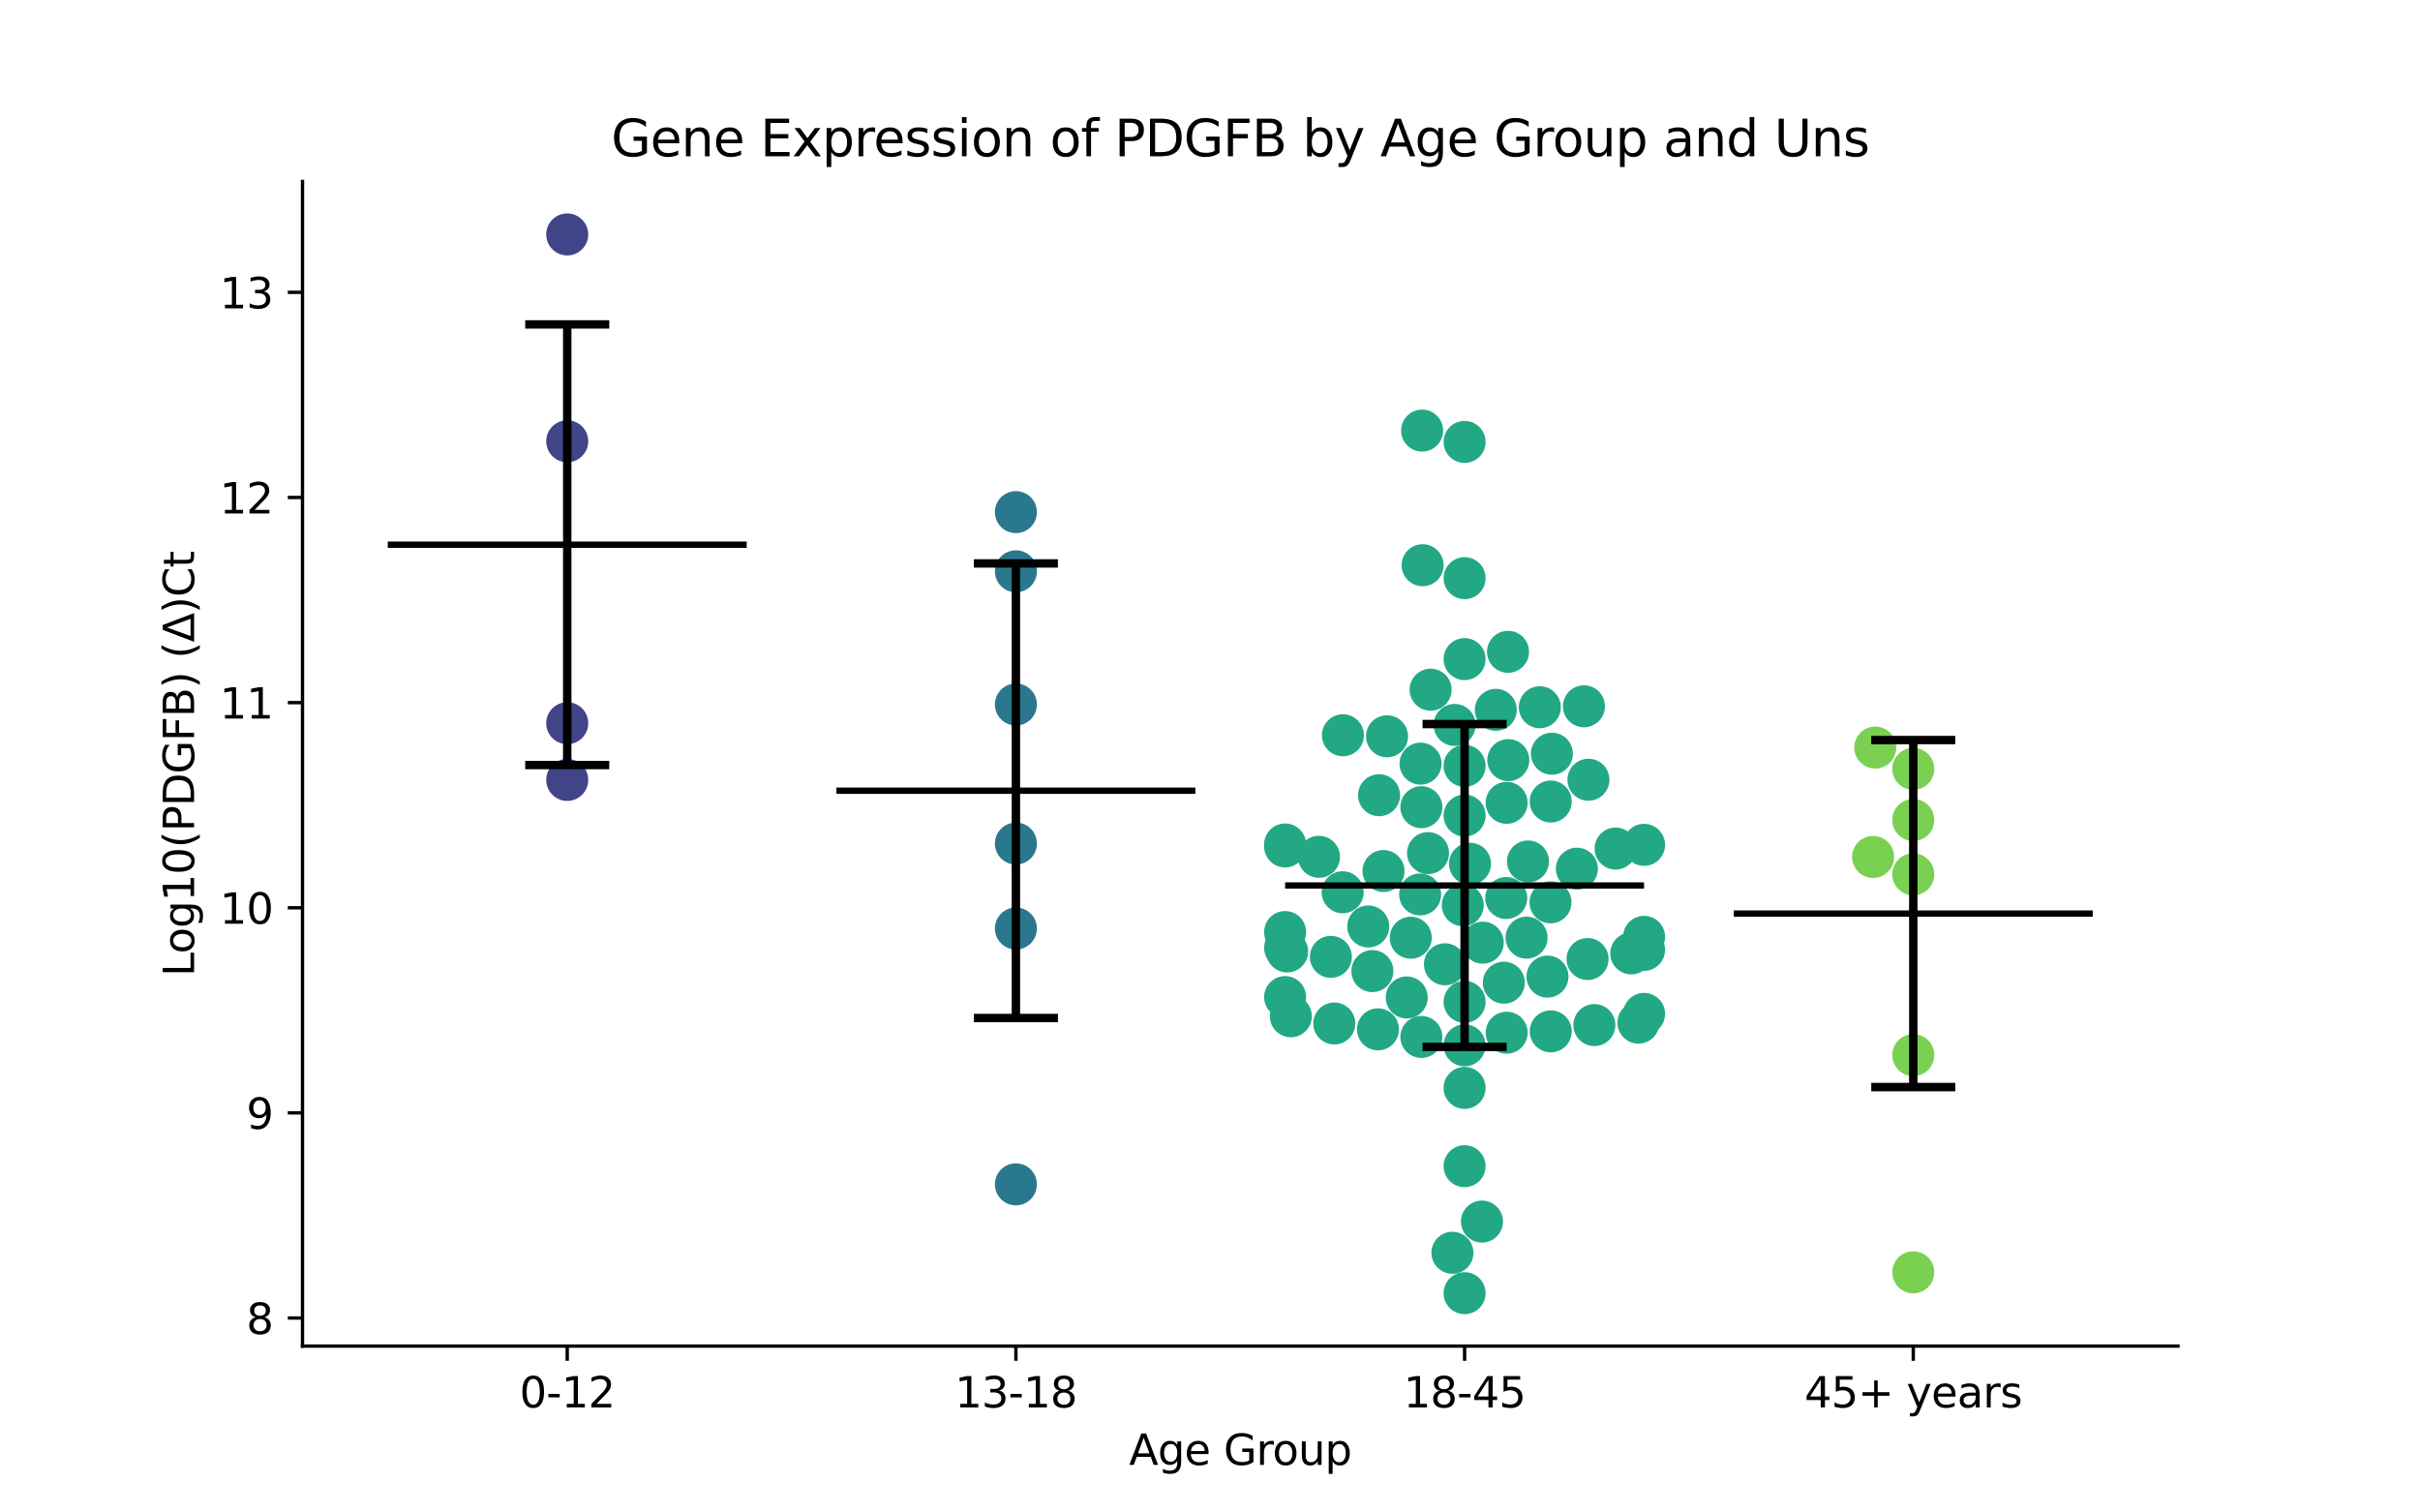 <?xml version="1.0" encoding="utf-8" standalone="no"?>
<!DOCTYPE svg PUBLIC "-//W3C//DTD SVG 1.1//EN"
  "http://www.w3.org/Graphics/SVG/1.1/DTD/svg11.dtd">
<svg xmlns:xlink="http://www.w3.org/1999/xlink" width="576pt" height="360pt" viewBox="0 0 576 360" xmlns="http://www.w3.org/2000/svg" version="1.1">
 <defs>
  <style type="text/css">*{stroke-linejoin: round; stroke-linecap: butt}</style>
 </defs>
 <g id="figure_1">
  <g id="patch_1">
   <path d="M 0 360 
L 576 360 
L 576 0 
L 0 0 
z
" style="fill: #ffffff"/>
  </g>
  <g id="axes_1">
   <g id="patch_2">
    <path d="M 72 320.4 
L 518.4 320.4 
L 518.4 43.2 
L 72 43.2 
z
" style="fill: #ffffff"/>
   </g>
   <g id="PathCollection_1">
    <defs>
     <path id="C0_0_3aa62f688a" d="M 0 5 
C 1.326 5 2.598 4.473 3.536 3.536 
C 4.473 2.598 5 1.326 5 -0 
C 5 -1.326 4.473 -2.598 3.536 -3.536 
C 2.598 -4.473 1.326 -5 0 -5 
C -1.326 -5 -2.598 -4.473 -3.536 -3.536 
C -4.473 -2.598 -5 -1.326 -5 0 
C -5 1.326 -4.473 2.598 -3.536 3.536 
C -2.598 4.473 -1.326 5 0 5 
z
"/>
    </defs>
    <g clip-path="url(#p19804b2703)">
     <use xlink:href="#C0_0_3aa62f688a" x="135.009" y="172.137" style="fill: #414487"/>
    </g>
    <g clip-path="url(#p19804b2703)">
     <use xlink:href="#C0_0_3aa62f688a" x="135.009" y="55.8" style="fill: #414487"/>
    </g>
    <g clip-path="url(#p19804b2703)">
     <use xlink:href="#C0_0_3aa62f688a" x="135.009" y="105.029" style="fill: #414487"/>
    </g>
    <g clip-path="url(#p19804b2703)">
     <use xlink:href="#C0_0_3aa62f688a" x="135.009" y="185.635" style="fill: #414487"/>
    </g>
   </g>
   <g id="PathCollection_2">
    <defs>
     <path id="C1_0_8de5f47d33" d="M 0 5 
C 1.326 5 2.598 4.473 3.536 3.536 
C 4.473 2.598 5 1.326 5 -0 
C 5 -1.326 4.473 -2.598 3.536 -3.536 
C 2.598 -4.473 1.326 -5 0 -5 
C -1.326 -5 -2.598 -4.473 -3.536 -3.536 
C -4.473 -2.598 -5 -1.326 -5 0 
C -5 1.326 -4.473 2.598 -3.536 3.536 
C -2.598 4.473 -1.326 5 0 5 
z
"/>
    </defs>
    <g clip-path="url(#p19804b2703)">
     <use xlink:href="#C1_0_8de5f47d33" x="241.803" y="221.001" style="fill: #2a788e"/>
    </g>
    <g clip-path="url(#p19804b2703)">
     <use xlink:href="#C1_0_8de5f47d33" x="241.803" y="281.901" style="fill: #2a788e"/>
    </g>
    <g clip-path="url(#p19804b2703)">
     <use xlink:href="#C1_0_8de5f47d33" x="241.803" y="135.98" style="fill: #2a788e"/>
    </g>
    <g clip-path="url(#p19804b2703)">
     <use xlink:href="#C1_0_8de5f47d33" x="241.803" y="121.896" style="fill: #2a788e"/>
    </g>
    <g clip-path="url(#p19804b2703)">
     <use xlink:href="#C1_0_8de5f47d33" x="241.803" y="167.685" style="fill: #2a788e"/>
    </g>
    <g clip-path="url(#p19804b2703)">
     <use xlink:href="#C1_0_8de5f47d33" x="241.803" y="200.78" style="fill: #2a788e"/>
    </g>
   </g>
   <g id="PathCollection_3">
    <defs>
     <path id="C2_0_7f03ac0d20" d="M 0 5 
C 1.326 5 2.598 4.473 3.536 3.536 
C 4.473 2.598 5 1.326 5 -0 
C 5 -1.326 4.473 -2.598 3.536 -3.536 
C 2.598 -4.473 1.326 -5 0 -5 
C -1.326 -5 -2.598 -4.473 -3.536 -3.536 
C -4.473 -2.598 -5 -1.326 -5 0 
C -5 1.326 -4.473 2.598 -3.536 3.536 
C -2.598 4.473 -1.326 5 0 5 
z
"/>
    </defs>
    <g clip-path="url(#p19804b2703)">
     <use xlink:href="#C2_0_7f03ac0d20" x="305.879" y="201.47" style="fill: #22a884"/>
    </g>
    <g clip-path="url(#p19804b2703)">
     <use xlink:href="#C2_0_7f03ac0d20" x="348.597" y="277.574" style="fill: #22a884"/>
    </g>
    <g clip-path="url(#p19804b2703)">
     <use xlink:href="#C2_0_7f03ac0d20" x="348.597" y="238.47" style="fill: #22a884"/>
    </g>
    <g clip-path="url(#p19804b2703)">
     <use xlink:href="#C2_0_7f03ac0d20" x="329.294" y="207.323" style="fill: #22a884"/>
    </g>
    <g clip-path="url(#p19804b2703)">
     <use xlink:href="#C2_0_7f03ac0d20" x="313.936" y="203.939" style="fill: #22a884"/>
    </g>
    <g clip-path="url(#p19804b2703)">
     <use xlink:href="#C2_0_7f03ac0d20" x="369.099" y="190.778" style="fill: #22a884"/>
    </g>
    <g clip-path="url(#p19804b2703)">
     <use xlink:href="#C2_0_7f03ac0d20" x="349.883" y="205.591" style="fill: #22a884"/>
    </g>
    <g clip-path="url(#p19804b2703)">
     <use xlink:href="#C2_0_7f03ac0d20" x="348.597" y="182.291" style="fill: #22a884"/>
    </g>
    <g clip-path="url(#p19804b2703)">
     <use xlink:href="#C2_0_7f03ac0d20" x="369.042" y="214.773" style="fill: #22a884"/>
    </g>
    <g clip-path="url(#p19804b2703)">
     <use xlink:href="#C2_0_7f03ac0d20" x="338.308" y="192.125" style="fill: #22a884"/>
    </g>
    <g clip-path="url(#p19804b2703)">
     <use xlink:href="#C2_0_7f03ac0d20" x="305.879" y="225.566" style="fill: #22a884"/>
    </g>
    <g clip-path="url(#p19804b2703)">
     <use xlink:href="#C2_0_7f03ac0d20" x="391.315" y="226.089" style="fill: #22a884"/>
    </g>
    <g clip-path="url(#p19804b2703)">
     <use xlink:href="#C2_0_7f03ac0d20" x="363.687" y="205.046" style="fill: #22a884"/>
    </g>
    <g clip-path="url(#p19804b2703)">
     <use xlink:href="#C2_0_7f03ac0d20" x="378.076" y="185.59" style="fill: #22a884"/>
    </g>
    <g clip-path="url(#p19804b2703)">
     <use xlink:href="#C2_0_7f03ac0d20" x="345.703" y="298.187" style="fill: #22a884"/>
    </g>
    <g clip-path="url(#p19804b2703)">
     <use xlink:href="#C2_0_7f03ac0d20" x="338.309" y="246.809" style="fill: #22a884"/>
    </g>
    <g clip-path="url(#p19804b2703)">
     <use xlink:href="#C2_0_7f03ac0d20" x="348.597" y="137.617" style="fill: #22a884"/>
    </g>
    <g clip-path="url(#p19804b2703)">
     <use xlink:href="#C2_0_7f03ac0d20" x="348.597" y="258.945" style="fill: #22a884"/>
    </g>
    <g clip-path="url(#p19804b2703)">
     <use xlink:href="#C2_0_7f03ac0d20" x="348.165" y="215.457" style="fill: #22a884"/>
    </g>
    <g clip-path="url(#p19804b2703)">
     <use xlink:href="#C2_0_7f03ac0d20" x="358.611" y="245.802" style="fill: #22a884"/>
    </g>
    <g clip-path="url(#p19804b2703)">
     <use xlink:href="#C2_0_7f03ac0d20" x="306.357" y="226.466" style="fill: #22a884"/>
    </g>
    <g clip-path="url(#p19804b2703)">
     <use xlink:href="#C2_0_7f03ac0d20" x="348.597" y="307.8" style="fill: #22a884"/>
    </g>
    <g clip-path="url(#p19804b2703)">
     <use xlink:href="#C2_0_7f03ac0d20" x="366.505" y="168.341" style="fill: #22a884"/>
    </g>
    <g clip-path="url(#p19804b2703)">
     <use xlink:href="#C2_0_7f03ac0d20" x="316.77" y="227.75" style="fill: #22a884"/>
    </g>
    <g clip-path="url(#p19804b2703)">
     <use xlink:href="#C2_0_7f03ac0d20" x="328.244" y="189.272" style="fill: #22a884"/>
    </g>
    <g clip-path="url(#p19804b2703)">
     <use xlink:href="#C2_0_7f03ac0d20" x="338.016" y="212.891" style="fill: #22a884"/>
    </g>
    <g clip-path="url(#p19804b2703)">
     <use xlink:href="#C2_0_7f03ac0d20" x="352.732" y="290.758" style="fill: #22a884"/>
    </g>
    <g clip-path="url(#p19804b2703)">
     <use xlink:href="#C2_0_7f03ac0d20" x="358.604" y="191.09" style="fill: #22a884"/>
    </g>
    <g clip-path="url(#p19804b2703)">
     <use xlink:href="#C2_0_7f03ac0d20" x="346.227" y="172.549" style="fill: #22a884"/>
    </g>
    <g clip-path="url(#p19804b2703)">
     <use xlink:href="#C2_0_7f03ac0d20" x="389.971" y="243.408" style="fill: #22a884"/>
    </g>
    <g clip-path="url(#p19804b2703)">
     <use xlink:href="#C2_0_7f03ac0d20" x="330.137" y="175.253" style="fill: #22a884"/>
    </g>
    <g clip-path="url(#p19804b2703)">
     <use xlink:href="#C2_0_7f03ac0d20" x="358.51" y="213.745" style="fill: #22a884"/>
    </g>
    <g clip-path="url(#p19804b2703)">
     <use xlink:href="#C2_0_7f03ac0d20" x="307.241" y="241.889" style="fill: #22a884"/>
    </g>
    <g clip-path="url(#p19804b2703)">
     <use xlink:href="#C2_0_7f03ac0d20" x="377.863" y="228.267" style="fill: #22a884"/>
    </g>
    <g clip-path="url(#p19804b2703)">
     <use xlink:href="#C2_0_7f03ac0d20" x="340.511" y="164.161" style="fill: #22a884"/>
    </g>
    <g clip-path="url(#p19804b2703)">
     <use xlink:href="#C2_0_7f03ac0d20" x="368.325" y="232.447" style="fill: #22a884"/>
    </g>
    <g clip-path="url(#p19804b2703)">
     <use xlink:href="#C2_0_7f03ac0d20" x="348.597" y="156.879" style="fill: #22a884"/>
    </g>
    <g clip-path="url(#p19804b2703)">
     <use xlink:href="#C2_0_7f03ac0d20" x="338.112" y="181.759" style="fill: #22a884"/>
    </g>
    <g clip-path="url(#p19804b2703)">
     <use xlink:href="#C2_0_7f03ac0d20" x="356.025" y="168.954" style="fill: #22a884"/>
    </g>
    <g clip-path="url(#p19804b2703)">
     <use xlink:href="#C2_0_7f03ac0d20" x="388.268" y="226.922" style="fill: #22a884"/>
    </g>
    <g clip-path="url(#p19804b2703)">
     <use xlink:href="#C2_0_7f03ac0d20" x="319.575" y="212.374" style="fill: #22a884"/>
    </g>
    <g clip-path="url(#p19804b2703)">
     <use xlink:href="#C2_0_7f03ac0d20" x="352.922" y="224.371" style="fill: #22a884"/>
    </g>
    <g clip-path="url(#p19804b2703)">
     <use xlink:href="#C2_0_7f03ac0d20" x="338.608" y="134.534" style="fill: #22a884"/>
    </g>
    <g clip-path="url(#p19804b2703)">
     <use xlink:href="#C2_0_7f03ac0d20" x="343.919" y="229.517" style="fill: #22a884"/>
    </g>
    <g clip-path="url(#p19804b2703)">
     <use xlink:href="#C2_0_7f03ac0d20" x="334.822" y="237.417" style="fill: #22a884"/>
    </g>
    <g clip-path="url(#p19804b2703)">
     <use xlink:href="#C2_0_7f03ac0d20" x="391.315" y="241.329" style="fill: #22a884"/>
    </g>
    <g clip-path="url(#p19804b2703)">
     <use xlink:href="#C2_0_7f03ac0d20" x="379.488" y="243.989" style="fill: #22a884"/>
    </g>
    <g clip-path="url(#p19804b2703)">
     <use xlink:href="#C2_0_7f03ac0d20" x="327.982" y="245.003" style="fill: #22a884"/>
    </g>
    <g clip-path="url(#p19804b2703)">
     <use xlink:href="#C2_0_7f03ac0d20" x="375.327" y="206.763" style="fill: #22a884"/>
    </g>
    <g clip-path="url(#p19804b2703)">
     <use xlink:href="#C2_0_7f03ac0d20" x="305.879" y="201.002" style="fill: #22a884"/>
    </g>
    <g clip-path="url(#p19804b2703)">
     <use xlink:href="#C2_0_7f03ac0d20" x="335.783" y="223.196" style="fill: #22a884"/>
    </g>
    <g clip-path="url(#p19804b2703)">
     <use xlink:href="#C2_0_7f03ac0d20" x="363.347" y="223.175" style="fill: #22a884"/>
    </g>
    <g clip-path="url(#p19804b2703)">
     <use xlink:href="#C2_0_7f03ac0d20" x="384.543" y="201.971" style="fill: #22a884"/>
    </g>
    <g clip-path="url(#p19804b2703)">
     <use xlink:href="#C2_0_7f03ac0d20" x="348.597" y="248.809" style="fill: #22a884"/>
    </g>
    <g clip-path="url(#p19804b2703)">
     <use xlink:href="#C2_0_7f03ac0d20" x="319.641" y="175.007" style="fill: #22a884"/>
    </g>
    <g clip-path="url(#p19804b2703)">
     <use xlink:href="#C2_0_7f03ac0d20" x="369.106" y="245.48" style="fill: #22a884"/>
    </g>
    <g clip-path="url(#p19804b2703)">
     <use xlink:href="#C2_0_7f03ac0d20" x="391.315" y="201.09" style="fill: #22a884"/>
    </g>
    <g clip-path="url(#p19804b2703)">
     <use xlink:href="#C2_0_7f03ac0d20" x="305.879" y="237.328" style="fill: #22a884"/>
    </g>
    <g clip-path="url(#p19804b2703)">
     <use xlink:href="#C2_0_7f03ac0d20" x="357.936" y="233.898" style="fill: #22a884"/>
    </g>
    <g clip-path="url(#p19804b2703)">
     <use xlink:href="#C2_0_7f03ac0d20" x="391.315" y="222.992" style="fill: #22a884"/>
    </g>
    <g clip-path="url(#p19804b2703)">
     <use xlink:href="#C2_0_7f03ac0d20" x="338.487" y="102.487" style="fill: #22a884"/>
    </g>
    <g clip-path="url(#p19804b2703)">
     <use xlink:href="#C2_0_7f03ac0d20" x="317.584" y="243.609" style="fill: #22a884"/>
    </g>
    <g clip-path="url(#p19804b2703)">
     <use xlink:href="#C2_0_7f03ac0d20" x="348.597" y="105.185" style="fill: #22a884"/>
    </g>
    <g clip-path="url(#p19804b2703)">
     <use xlink:href="#C2_0_7f03ac0d20" x="377.003" y="168.116" style="fill: #22a884"/>
    </g>
    <g clip-path="url(#p19804b2703)">
     <use xlink:href="#C2_0_7f03ac0d20" x="325.666" y="220.519" style="fill: #22a884"/>
    </g>
    <g clip-path="url(#p19804b2703)">
     <use xlink:href="#C2_0_7f03ac0d20" x="358.938" y="155.147" style="fill: #22a884"/>
    </g>
    <g clip-path="url(#p19804b2703)">
     <use xlink:href="#C2_0_7f03ac0d20" x="305.879" y="221.842" style="fill: #22a884"/>
    </g>
    <g clip-path="url(#p19804b2703)">
     <use xlink:href="#C2_0_7f03ac0d20" x="326.649" y="231.139" style="fill: #22a884"/>
    </g>
    <g clip-path="url(#p19804b2703)">
     <use xlink:href="#C2_0_7f03ac0d20" x="369.375" y="179.393" style="fill: #22a884"/>
    </g>
    <g clip-path="url(#p19804b2703)">
     <use xlink:href="#C2_0_7f03ac0d20" x="339.897" y="203.052" style="fill: #22a884"/>
    </g>
    <g clip-path="url(#p19804b2703)">
     <use xlink:href="#C2_0_7f03ac0d20" x="358.998" y="180.921" style="fill: #22a884"/>
    </g>
    <g clip-path="url(#p19804b2703)">
     <use xlink:href="#C2_0_7f03ac0d20" x="348.597" y="194.119" style="fill: #22a884"/>
    </g>
   </g>
   <g id="PathCollection_4">
    <defs>
     <path id="C3_0_f72385d9a0" d="M 0 5 
C 1.326 5 2.598 4.473 3.536 3.536 
C 4.473 2.598 5 1.326 5 -0 
C 5 -1.326 4.473 -2.598 3.536 -3.536 
C 2.598 -4.473 1.326 -5 0 -5 
C -1.326 -5 -2.598 -4.473 -3.536 -3.536 
C -4.473 -2.598 -5 -1.326 -5 0 
C -5 1.326 -4.473 2.598 -3.536 3.536 
C -2.598 4.473 -1.326 5 0 5 
z
"/>
    </defs>
    <g clip-path="url(#p19804b2703)">
     <use xlink:href="#C3_0_f72385d9a0" x="455.391" y="183.005" style="fill: #7ad151"/>
    </g>
    <g clip-path="url(#p19804b2703)">
     <use xlink:href="#C3_0_f72385d9a0" x="455.391" y="251.134" style="fill: #7ad151"/>
    </g>
    <g clip-path="url(#p19804b2703)">
     <use xlink:href="#C3_0_f72385d9a0" x="455.391" y="302.832" style="fill: #7ad151"/>
    </g>
    <g clip-path="url(#p19804b2703)">
     <use xlink:href="#C3_0_f72385d9a0" x="455.391" y="208.105" style="fill: #7ad151"/>
    </g>
    <g clip-path="url(#p19804b2703)">
     <use xlink:href="#C3_0_f72385d9a0" x="445.832" y="203.969" style="fill: #7ad151"/>
    </g>
    <g clip-path="url(#p19804b2703)">
     <use xlink:href="#C3_0_f72385d9a0" x="455.391" y="195.174" style="fill: #7ad151"/>
    </g>
    <g clip-path="url(#p19804b2703)">
     <use xlink:href="#C3_0_f72385d9a0" x="446.343" y="177.932" style="fill: #7ad151"/>
    </g>
   </g>
   <g id="matplotlib.axis_1">
    <g id="xtick_1">
     <g id="line2d_1">
      <defs>
       <path id="m6509ee71f0" d="M 0 0 
L 0 3.5 
" style="stroke: #000000; stroke-width: 0.8"/>
      </defs>
      <g>
       <use xlink:href="#m6509ee71f0" x="135.009" y="320.4" style="stroke: #000000; stroke-width: 0.8"/>
      </g>
     </g>
     <g id="text_1">
      <!-- 0-12 -->
      <g transform="translate(123.661 334.998) scale(0.1 -0.1)">
       <defs>
        <path id="DejaVuSans-30" d="M 2034 4250 
Q 1547 4250 1301 3770 
Q 1056 3291 1056 2328 
Q 1056 1369 1301 889 
Q 1547 409 2034 409 
Q 2525 409 2770 889 
Q 3016 1369 3016 2328 
Q 3016 3291 2770 3770 
Q 2525 4250 2034 4250 
z
M 2034 4750 
Q 2819 4750 3233 4129 
Q 3647 3509 3647 2328 
Q 3647 1150 3233 529 
Q 2819 -91 2034 -91 
Q 1250 -91 836 529 
Q 422 1150 422 2328 
Q 422 3509 836 4129 
Q 1250 4750 2034 4750 
z
" transform="scale(0.016)"/>
        <path id="DejaVuSans-2d" d="M 313 2009 
L 1997 2009 
L 1997 1497 
L 313 1497 
L 313 2009 
z
" transform="scale(0.016)"/>
        <path id="DejaVuSans-31" d="M 794 531 
L 1825 531 
L 1825 4091 
L 703 3866 
L 703 4441 
L 1819 4666 
L 2450 4666 
L 2450 531 
L 3481 531 
L 3481 0 
L 794 0 
L 794 531 
z
" transform="scale(0.016)"/>
        <path id="DejaVuSans-32" d="M 1228 531 
L 3431 531 
L 3431 0 
L 469 0 
L 469 531 
Q 828 903 1448 1529 
Q 2069 2156 2228 2338 
Q 2531 2678 2651 2914 
Q 2772 3150 2772 3378 
Q 2772 3750 2511 3984 
Q 2250 4219 1831 4219 
Q 1534 4219 1204 4116 
Q 875 4013 500 3803 
L 500 4441 
Q 881 4594 1212 4672 
Q 1544 4750 1819 4750 
Q 2544 4750 2975 4387 
Q 3406 4025 3406 3419 
Q 3406 3131 3298 2873 
Q 3191 2616 2906 2266 
Q 2828 2175 2409 1742 
Q 1991 1309 1228 531 
z
" transform="scale(0.016)"/>
       </defs>
       <use xlink:href="#DejaVuSans-30"/>
       <use xlink:href="#DejaVuSans-2d" x="63.623"/>
       <use xlink:href="#DejaVuSans-31" x="99.707"/>
       <use xlink:href="#DejaVuSans-32" x="163.33"/>
      </g>
     </g>
    </g>
    <g id="xtick_2">
     <g id="line2d_2">
      <g>
       <use xlink:href="#m6509ee71f0" x="241.803" y="320.4" style="stroke: #000000; stroke-width: 0.8"/>
      </g>
     </g>
     <g id="text_2">
      <!-- 13-18 -->
      <g transform="translate(227.274 334.998) scale(0.1 -0.1)">
       <defs>
        <path id="DejaVuSans-33" d="M 2597 2516 
Q 3050 2419 3304 2112 
Q 3559 1806 3559 1356 
Q 3559 666 3084 287 
Q 2609 -91 1734 -91 
Q 1441 -91 1130 -33 
Q 819 25 488 141 
L 488 750 
Q 750 597 1062 519 
Q 1375 441 1716 441 
Q 2309 441 2620 675 
Q 2931 909 2931 1356 
Q 2931 1769 2642 2001 
Q 2353 2234 1838 2234 
L 1294 2234 
L 1294 2753 
L 1863 2753 
Q 2328 2753 2575 2939 
Q 2822 3125 2822 3475 
Q 2822 3834 2567 4026 
Q 2313 4219 1838 4219 
Q 1578 4219 1281 4162 
Q 984 4106 628 3988 
L 628 4550 
Q 988 4650 1302 4700 
Q 1616 4750 1894 4750 
Q 2613 4750 3031 4423 
Q 3450 4097 3450 3541 
Q 3450 3153 3228 2886 
Q 3006 2619 2597 2516 
z
" transform="scale(0.016)"/>
        <path id="DejaVuSans-38" d="M 2034 2216 
Q 1584 2216 1326 1975 
Q 1069 1734 1069 1313 
Q 1069 891 1326 650 
Q 1584 409 2034 409 
Q 2484 409 2743 651 
Q 3003 894 3003 1313 
Q 3003 1734 2745 1975 
Q 2488 2216 2034 2216 
z
M 1403 2484 
Q 997 2584 770 2862 
Q 544 3141 544 3541 
Q 544 4100 942 4425 
Q 1341 4750 2034 4750 
Q 2731 4750 3128 4425 
Q 3525 4100 3525 3541 
Q 3525 3141 3298 2862 
Q 3072 2584 2669 2484 
Q 3125 2378 3379 2068 
Q 3634 1759 3634 1313 
Q 3634 634 3220 271 
Q 2806 -91 2034 -91 
Q 1263 -91 848 271 
Q 434 634 434 1313 
Q 434 1759 690 2068 
Q 947 2378 1403 2484 
z
M 1172 3481 
Q 1172 3119 1398 2916 
Q 1625 2713 2034 2713 
Q 2441 2713 2670 2916 
Q 2900 3119 2900 3481 
Q 2900 3844 2670 4047 
Q 2441 4250 2034 4250 
Q 1625 4250 1398 4047 
Q 1172 3844 1172 3481 
z
" transform="scale(0.016)"/>
       </defs>
       <use xlink:href="#DejaVuSans-31"/>
       <use xlink:href="#DejaVuSans-33" x="63.623"/>
       <use xlink:href="#DejaVuSans-2d" x="127.246"/>
       <use xlink:href="#DejaVuSans-31" x="163.33"/>
       <use xlink:href="#DejaVuSans-38" x="226.953"/>
      </g>
     </g>
    </g>
    <g id="xtick_3">
     <g id="line2d_3">
      <g>
       <use xlink:href="#m6509ee71f0" x="348.597" y="320.4" style="stroke: #000000; stroke-width: 0.8"/>
      </g>
     </g>
     <g id="text_3">
      <!-- 18-45 -->
      <g transform="translate(334.068 334.998) scale(0.1 -0.1)">
       <defs>
        <path id="DejaVuSans-34" d="M 2419 4116 
L 825 1625 
L 2419 1625 
L 2419 4116 
z
M 2253 4666 
L 3047 4666 
L 3047 1625 
L 3713 1625 
L 3713 1100 
L 3047 1100 
L 3047 0 
L 2419 0 
L 2419 1100 
L 313 1100 
L 313 1709 
L 2253 4666 
z
" transform="scale(0.016)"/>
        <path id="DejaVuSans-35" d="M 691 4666 
L 3169 4666 
L 3169 4134 
L 1269 4134 
L 1269 2991 
Q 1406 3038 1543 3061 
Q 1681 3084 1819 3084 
Q 2600 3084 3056 2656 
Q 3513 2228 3513 1497 
Q 3513 744 3044 326 
Q 2575 -91 1722 -91 
Q 1428 -91 1123 -41 
Q 819 9 494 109 
L 494 744 
Q 775 591 1075 516 
Q 1375 441 1709 441 
Q 2250 441 2565 725 
Q 2881 1009 2881 1497 
Q 2881 1984 2565 2268 
Q 2250 2553 1709 2553 
Q 1456 2553 1204 2497 
Q 953 2441 691 2322 
L 691 4666 
z
" transform="scale(0.016)"/>
       </defs>
       <use xlink:href="#DejaVuSans-31"/>
       <use xlink:href="#DejaVuSans-38" x="63.623"/>
       <use xlink:href="#DejaVuSans-2d" x="127.246"/>
       <use xlink:href="#DejaVuSans-34" x="163.33"/>
       <use xlink:href="#DejaVuSans-35" x="226.953"/>
      </g>
     </g>
    </g>
    <g id="xtick_4">
     <g id="line2d_4">
      <g>
       <use xlink:href="#m6509ee71f0" x="455.391" y="320.4" style="stroke: #000000; stroke-width: 0.8"/>
      </g>
     </g>
     <g id="text_4">
      <!-- 45+ years -->
      <g transform="translate(429.49 334.998) scale(0.1 -0.1)">
       <defs>
        <path id="DejaVuSans-2b" d="M 2944 4013 
L 2944 2272 
L 4684 2272 
L 4684 1741 
L 2944 1741 
L 2944 0 
L 2419 0 
L 2419 1741 
L 678 1741 
L 678 2272 
L 2419 2272 
L 2419 4013 
L 2944 4013 
z
" transform="scale(0.016)"/>
        <path id="DejaVuSans-20" transform="scale(0.016)"/>
        <path id="DejaVuSans-79" d="M 2059 -325 
Q 1816 -950 1584 -1140 
Q 1353 -1331 966 -1331 
L 506 -1331 
L 506 -850 
L 844 -850 
Q 1081 -850 1212 -737 
Q 1344 -625 1503 -206 
L 1606 56 
L 191 3500 
L 800 3500 
L 1894 763 
L 2988 3500 
L 3597 3500 
L 2059 -325 
z
" transform="scale(0.016)"/>
        <path id="DejaVuSans-65" d="M 3597 1894 
L 3597 1613 
L 953 1613 
Q 991 1019 1311 708 
Q 1631 397 2203 397 
Q 2534 397 2845 478 
Q 3156 559 3463 722 
L 3463 178 
Q 3153 47 2828 -22 
Q 2503 -91 2169 -91 
Q 1331 -91 842 396 
Q 353 884 353 1716 
Q 353 2575 817 3079 
Q 1281 3584 2069 3584 
Q 2775 3584 3186 3129 
Q 3597 2675 3597 1894 
z
M 3022 2063 
Q 3016 2534 2758 2815 
Q 2500 3097 2075 3097 
Q 1594 3097 1305 2825 
Q 1016 2553 972 2059 
L 3022 2063 
z
" transform="scale(0.016)"/>
        <path id="DejaVuSans-61" d="M 2194 1759 
Q 1497 1759 1228 1600 
Q 959 1441 959 1056 
Q 959 750 1161 570 
Q 1363 391 1709 391 
Q 2188 391 2477 730 
Q 2766 1069 2766 1631 
L 2766 1759 
L 2194 1759 
z
M 3341 1997 
L 3341 0 
L 2766 0 
L 2766 531 
Q 2569 213 2275 61 
Q 1981 -91 1556 -91 
Q 1019 -91 701 211 
Q 384 513 384 1019 
Q 384 1609 779 1909 
Q 1175 2209 1959 2209 
L 2766 2209 
L 2766 2266 
Q 2766 2663 2505 2880 
Q 2244 3097 1772 3097 
Q 1472 3097 1187 3025 
Q 903 2953 641 2809 
L 641 3341 
Q 956 3463 1253 3523 
Q 1550 3584 1831 3584 
Q 2591 3584 2966 3190 
Q 3341 2797 3341 1997 
z
" transform="scale(0.016)"/>
        <path id="DejaVuSans-72" d="M 2631 2963 
Q 2534 3019 2420 3045 
Q 2306 3072 2169 3072 
Q 1681 3072 1420 2755 
Q 1159 2438 1159 1844 
L 1159 0 
L 581 0 
L 581 3500 
L 1159 3500 
L 1159 2956 
Q 1341 3275 1631 3429 
Q 1922 3584 2338 3584 
Q 2397 3584 2469 3576 
Q 2541 3569 2628 3553 
L 2631 2963 
z
" transform="scale(0.016)"/>
        <path id="DejaVuSans-73" d="M 2834 3397 
L 2834 2853 
Q 2591 2978 2328 3040 
Q 2066 3103 1784 3103 
Q 1356 3103 1142 2972 
Q 928 2841 928 2578 
Q 928 2378 1081 2264 
Q 1234 2150 1697 2047 
L 1894 2003 
Q 2506 1872 2764 1633 
Q 3022 1394 3022 966 
Q 3022 478 2636 193 
Q 2250 -91 1575 -91 
Q 1294 -91 989 -36 
Q 684 19 347 128 
L 347 722 
Q 666 556 975 473 
Q 1284 391 1588 391 
Q 1994 391 2212 530 
Q 2431 669 2431 922 
Q 2431 1156 2273 1281 
Q 2116 1406 1581 1522 
L 1381 1569 
Q 847 1681 609 1914 
Q 372 2147 372 2553 
Q 372 3047 722 3315 
Q 1072 3584 1716 3584 
Q 2034 3584 2315 3537 
Q 2597 3491 2834 3397 
z
" transform="scale(0.016)"/>
       </defs>
       <use xlink:href="#DejaVuSans-34"/>
       <use xlink:href="#DejaVuSans-35" x="63.623"/>
       <use xlink:href="#DejaVuSans-2b" x="127.246"/>
       <use xlink:href="#DejaVuSans-20" x="211.035"/>
       <use xlink:href="#DejaVuSans-79" x="242.822"/>
       <use xlink:href="#DejaVuSans-65" x="302.002"/>
       <use xlink:href="#DejaVuSans-61" x="363.525"/>
       <use xlink:href="#DejaVuSans-72" x="424.805"/>
       <use xlink:href="#DejaVuSans-73" x="465.918"/>
      </g>
     </g>
    </g>
    <g id="text_5">
     <!-- Age Group -->
     <g transform="translate(268.72 348.677) scale(0.1 -0.1)">
      <defs>
       <path id="DejaVuSans-41" d="M 2188 4044 
L 1331 1722 
L 3047 1722 
L 2188 4044 
z
M 1831 4666 
L 2547 4666 
L 4325 0 
L 3669 0 
L 3244 1197 
L 1141 1197 
L 716 0 
L 50 0 
L 1831 4666 
z
" transform="scale(0.016)"/>
       <path id="DejaVuSans-67" d="M 2906 1791 
Q 2906 2416 2648 2759 
Q 2391 3103 1925 3103 
Q 1463 3103 1205 2759 
Q 947 2416 947 1791 
Q 947 1169 1205 825 
Q 1463 481 1925 481 
Q 2391 481 2648 825 
Q 2906 1169 2906 1791 
z
M 3481 434 
Q 3481 -459 3084 -895 
Q 2688 -1331 1869 -1331 
Q 1566 -1331 1297 -1286 
Q 1028 -1241 775 -1147 
L 775 -588 
Q 1028 -725 1275 -790 
Q 1522 -856 1778 -856 
Q 2344 -856 2625 -561 
Q 2906 -266 2906 331 
L 2906 616 
Q 2728 306 2450 153 
Q 2172 0 1784 0 
Q 1141 0 747 490 
Q 353 981 353 1791 
Q 353 2603 747 3093 
Q 1141 3584 1784 3584 
Q 2172 3584 2450 3431 
Q 2728 3278 2906 2969 
L 2906 3500 
L 3481 3500 
L 3481 434 
z
" transform="scale(0.016)"/>
       <path id="DejaVuSans-47" d="M 3809 666 
L 3809 1919 
L 2778 1919 
L 2778 2438 
L 4434 2438 
L 4434 434 
Q 4069 175 3628 42 
Q 3188 -91 2688 -91 
Q 1594 -91 976 548 
Q 359 1188 359 2328 
Q 359 3472 976 4111 
Q 1594 4750 2688 4750 
Q 3144 4750 3555 4637 
Q 3966 4525 4313 4306 
L 4313 3634 
Q 3963 3931 3569 4081 
Q 3175 4231 2741 4231 
Q 1884 4231 1454 3753 
Q 1025 3275 1025 2328 
Q 1025 1384 1454 906 
Q 1884 428 2741 428 
Q 3075 428 3337 486 
Q 3600 544 3809 666 
z
" transform="scale(0.016)"/>
       <path id="DejaVuSans-6f" d="M 1959 3097 
Q 1497 3097 1228 2736 
Q 959 2375 959 1747 
Q 959 1119 1226 758 
Q 1494 397 1959 397 
Q 2419 397 2687 759 
Q 2956 1122 2956 1747 
Q 2956 2369 2687 2733 
Q 2419 3097 1959 3097 
z
M 1959 3584 
Q 2709 3584 3137 3096 
Q 3566 2609 3566 1747 
Q 3566 888 3137 398 
Q 2709 -91 1959 -91 
Q 1206 -91 779 398 
Q 353 888 353 1747 
Q 353 2609 779 3096 
Q 1206 3584 1959 3584 
z
" transform="scale(0.016)"/>
       <path id="DejaVuSans-75" d="M 544 1381 
L 544 3500 
L 1119 3500 
L 1119 1403 
Q 1119 906 1312 657 
Q 1506 409 1894 409 
Q 2359 409 2629 706 
Q 2900 1003 2900 1516 
L 2900 3500 
L 3475 3500 
L 3475 0 
L 2900 0 
L 2900 538 
Q 2691 219 2414 64 
Q 2138 -91 1772 -91 
Q 1169 -91 856 284 
Q 544 659 544 1381 
z
M 1991 3584 
L 1991 3584 
z
" transform="scale(0.016)"/>
       <path id="DejaVuSans-70" d="M 1159 525 
L 1159 -1331 
L 581 -1331 
L 581 3500 
L 1159 3500 
L 1159 2969 
Q 1341 3281 1617 3432 
Q 1894 3584 2278 3584 
Q 2916 3584 3314 3078 
Q 3713 2572 3713 1747 
Q 3713 922 3314 415 
Q 2916 -91 2278 -91 
Q 1894 -91 1617 61 
Q 1341 213 1159 525 
z
M 3116 1747 
Q 3116 2381 2855 2742 
Q 2594 3103 2138 3103 
Q 1681 3103 1420 2742 
Q 1159 2381 1159 1747 
Q 1159 1113 1420 752 
Q 1681 391 2138 391 
Q 2594 391 2855 752 
Q 3116 1113 3116 1747 
z
" transform="scale(0.016)"/>
      </defs>
      <use xlink:href="#DejaVuSans-41"/>
      <use xlink:href="#DejaVuSans-67" x="68.408"/>
      <use xlink:href="#DejaVuSans-65" x="131.885"/>
      <use xlink:href="#DejaVuSans-20" x="193.408"/>
      <use xlink:href="#DejaVuSans-47" x="225.195"/>
      <use xlink:href="#DejaVuSans-72" x="302.686"/>
      <use xlink:href="#DejaVuSans-6f" x="341.549"/>
      <use xlink:href="#DejaVuSans-75" x="402.73"/>
      <use xlink:href="#DejaVuSans-70" x="466.109"/>
     </g>
    </g>
   </g>
   <g id="matplotlib.axis_2">
    <g id="ytick_1">
     <g id="line2d_5">
      <defs>
       <path id="m167e6ca8b9" d="M 0 0 
L -3.5 0 
" style="stroke: #000000; stroke-width: 0.8"/>
      </defs>
      <g>
       <use xlink:href="#m167e6ca8b9" x="72" y="313.712" style="stroke: #000000; stroke-width: 0.8"/>
      </g>
     </g>
     <g id="text_6">
      <!-- 8 -->
      <g transform="translate(58.638 317.511) scale(0.1 -0.1)">
       <use xlink:href="#DejaVuSans-38"/>
      </g>
     </g>
    </g>
    <g id="ytick_2">
     <g id="line2d_6">
      <g>
       <use xlink:href="#m167e6ca8b9" x="72" y="264.887" style="stroke: #000000; stroke-width: 0.8"/>
      </g>
     </g>
     <g id="text_7">
      <!-- 9 -->
      <g transform="translate(58.638 268.687) scale(0.1 -0.1)">
       <defs>
        <path id="DejaVuSans-39" d="M 703 97 
L 703 672 
Q 941 559 1184 500 
Q 1428 441 1663 441 
Q 2288 441 2617 861 
Q 2947 1281 2994 2138 
Q 2813 1869 2534 1725 
Q 2256 1581 1919 1581 
Q 1219 1581 811 2004 
Q 403 2428 403 3163 
Q 403 3881 828 4315 
Q 1253 4750 1959 4750 
Q 2769 4750 3195 4129 
Q 3622 3509 3622 2328 
Q 3622 1225 3098 567 
Q 2575 -91 1691 -91 
Q 1453 -91 1209 -44 
Q 966 3 703 97 
z
M 1959 2075 
Q 2384 2075 2632 2365 
Q 2881 2656 2881 3163 
Q 2881 3666 2632 3958 
Q 2384 4250 1959 4250 
Q 1534 4250 1286 3958 
Q 1038 3666 1038 3163 
Q 1038 2656 1286 2365 
Q 1534 2075 1959 2075 
z
" transform="scale(0.016)"/>
       </defs>
       <use xlink:href="#DejaVuSans-39"/>
      </g>
     </g>
    </g>
    <g id="ytick_3">
     <g id="line2d_7">
      <g>
       <use xlink:href="#m167e6ca8b9" x="72" y="216.063" style="stroke: #000000; stroke-width: 0.8"/>
      </g>
     </g>
     <g id="text_8">
      <!-- 10 -->
      <g transform="translate(52.275 219.862) scale(0.1 -0.1)">
       <use xlink:href="#DejaVuSans-31"/>
       <use xlink:href="#DejaVuSans-30" x="63.623"/>
      </g>
     </g>
    </g>
    <g id="ytick_4">
     <g id="line2d_8">
      <g>
       <use xlink:href="#m167e6ca8b9" x="72" y="167.238" style="stroke: #000000; stroke-width: 0.8"/>
      </g>
     </g>
     <g id="text_9">
      <!-- 11 -->
      <g transform="translate(52.275 171.037) scale(0.1 -0.1)">
       <use xlink:href="#DejaVuSans-31"/>
       <use xlink:href="#DejaVuSans-31" x="63.623"/>
      </g>
     </g>
    </g>
    <g id="ytick_5">
     <g id="line2d_9">
      <g>
       <use xlink:href="#m167e6ca8b9" x="72" y="118.413" style="stroke: #000000; stroke-width: 0.8"/>
      </g>
     </g>
     <g id="text_10">
      <!-- 12 -->
      <g transform="translate(52.275 122.212) scale(0.1 -0.1)">
       <use xlink:href="#DejaVuSans-31"/>
       <use xlink:href="#DejaVuSans-32" x="63.623"/>
      </g>
     </g>
    </g>
    <g id="ytick_6">
     <g id="line2d_10">
      <g>
       <use xlink:href="#m167e6ca8b9" x="72" y="69.588" style="stroke: #000000; stroke-width: 0.8"/>
      </g>
     </g>
     <g id="text_11">
      <!-- 13 -->
      <g transform="translate(52.275 73.387) scale(0.1 -0.1)">
       <use xlink:href="#DejaVuSans-31"/>
       <use xlink:href="#DejaVuSans-33" x="63.623"/>
      </g>
     </g>
    </g>
    <g id="text_12">
     <!-- Log10(PDGFB) (Δ)Ct -->
     <g transform="translate(46.195 232.404) rotate(-90) scale(0.1 -0.1)">
      <defs>
       <path id="DejaVuSans-4c" d="M 628 4666 
L 1259 4666 
L 1259 531 
L 3531 531 
L 3531 0 
L 628 0 
L 628 4666 
z
" transform="scale(0.016)"/>
       <path id="DejaVuSans-28" d="M 1984 4856 
Q 1566 4138 1362 3434 
Q 1159 2731 1159 2009 
Q 1159 1288 1364 580 
Q 1569 -128 1984 -844 
L 1484 -844 
Q 1016 -109 783 600 
Q 550 1309 550 2009 
Q 550 2706 781 3412 
Q 1013 4119 1484 4856 
L 1984 4856 
z
" transform="scale(0.016)"/>
       <path id="DejaVuSans-50" d="M 1259 4147 
L 1259 2394 
L 2053 2394 
Q 2494 2394 2734 2622 
Q 2975 2850 2975 3272 
Q 2975 3691 2734 3919 
Q 2494 4147 2053 4147 
L 1259 4147 
z
M 628 4666 
L 2053 4666 
Q 2838 4666 3239 4311 
Q 3641 3956 3641 3272 
Q 3641 2581 3239 2228 
Q 2838 1875 2053 1875 
L 1259 1875 
L 1259 0 
L 628 0 
L 628 4666 
z
" transform="scale(0.016)"/>
       <path id="DejaVuSans-44" d="M 1259 4147 
L 1259 519 
L 2022 519 
Q 2988 519 3436 956 
Q 3884 1394 3884 2338 
Q 3884 3275 3436 3711 
Q 2988 4147 2022 4147 
L 1259 4147 
z
M 628 4666 
L 1925 4666 
Q 3281 4666 3915 4102 
Q 4550 3538 4550 2338 
Q 4550 1131 3912 565 
Q 3275 0 1925 0 
L 628 0 
L 628 4666 
z
" transform="scale(0.016)"/>
       <path id="DejaVuSans-46" d="M 628 4666 
L 3309 4666 
L 3309 4134 
L 1259 4134 
L 1259 2759 
L 3109 2759 
L 3109 2228 
L 1259 2228 
L 1259 0 
L 628 0 
L 628 4666 
z
" transform="scale(0.016)"/>
       <path id="DejaVuSans-42" d="M 1259 2228 
L 1259 519 
L 2272 519 
Q 2781 519 3026 730 
Q 3272 941 3272 1375 
Q 3272 1813 3026 2020 
Q 2781 2228 2272 2228 
L 1259 2228 
z
M 1259 4147 
L 1259 2741 
L 2194 2741 
Q 2656 2741 2882 2914 
Q 3109 3088 3109 3444 
Q 3109 3797 2882 3972 
Q 2656 4147 2194 4147 
L 1259 4147 
z
M 628 4666 
L 2241 4666 
Q 2963 4666 3353 4366 
Q 3744 4066 3744 3513 
Q 3744 3084 3544 2831 
Q 3344 2578 2956 2516 
Q 3422 2416 3680 2098 
Q 3938 1781 3938 1306 
Q 3938 681 3513 340 
Q 3088 0 2303 0 
L 628 0 
L 628 4666 
z
" transform="scale(0.016)"/>
       <path id="DejaVuSans-29" d="M 513 4856 
L 1013 4856 
Q 1481 4119 1714 3412 
Q 1947 2706 1947 2009 
Q 1947 1309 1714 600 
Q 1481 -109 1013 -844 
L 513 -844 
Q 928 -128 1133 580 
Q 1338 1288 1338 2009 
Q 1338 2731 1133 3434 
Q 928 4138 513 4856 
z
" transform="scale(0.016)"/>
       <path id="DejaVuSans-394" d="M 2188 4044 
L 906 525 
L 3472 525 
L 2188 4044 
z
M 50 0 
L 1831 4666 
L 2547 4666 
L 4325 0 
L 50 0 
z
" transform="scale(0.016)"/>
       <path id="DejaVuSans-43" d="M 4122 4306 
L 4122 3641 
Q 3803 3938 3442 4084 
Q 3081 4231 2675 4231 
Q 1875 4231 1450 3742 
Q 1025 3253 1025 2328 
Q 1025 1406 1450 917 
Q 1875 428 2675 428 
Q 3081 428 3442 575 
Q 3803 722 4122 1019 
L 4122 359 
Q 3791 134 3420 21 
Q 3050 -91 2638 -91 
Q 1578 -91 968 557 
Q 359 1206 359 2328 
Q 359 3453 968 4101 
Q 1578 4750 2638 4750 
Q 3056 4750 3426 4639 
Q 3797 4528 4122 4306 
z
" transform="scale(0.016)"/>
       <path id="DejaVuSans-74" d="M 1172 4494 
L 1172 3500 
L 2356 3500 
L 2356 3053 
L 1172 3053 
L 1172 1153 
Q 1172 725 1289 603 
Q 1406 481 1766 481 
L 2356 481 
L 2356 0 
L 1766 0 
Q 1100 0 847 248 
Q 594 497 594 1153 
L 594 3053 
L 172 3053 
L 172 3500 
L 594 3500 
L 594 4494 
L 1172 4494 
z
" transform="scale(0.016)"/>
      </defs>
      <use xlink:href="#DejaVuSans-4c"/>
      <use xlink:href="#DejaVuSans-6f" x="53.963"/>
      <use xlink:href="#DejaVuSans-67" x="115.145"/>
      <use xlink:href="#DejaVuSans-31" x="178.621"/>
      <use xlink:href="#DejaVuSans-30" x="242.244"/>
      <use xlink:href="#DejaVuSans-28" x="305.867"/>
      <use xlink:href="#DejaVuSans-50" x="344.881"/>
      <use xlink:href="#DejaVuSans-44" x="405.184"/>
      <use xlink:href="#DejaVuSans-47" x="482.186"/>
      <use xlink:href="#DejaVuSans-46" x="559.676"/>
      <use xlink:href="#DejaVuSans-42" x="617.195"/>
      <use xlink:href="#DejaVuSans-29" x="685.799"/>
      <use xlink:href="#DejaVuSans-20" x="724.812"/>
      <use xlink:href="#DejaVuSans-28" x="756.6"/>
      <use xlink:href="#DejaVuSans-394" x="795.613"/>
      <use xlink:href="#DejaVuSans-29" x="864.021"/>
      <use xlink:href="#DejaVuSans-43" x="903.035"/>
      <use xlink:href="#DejaVuSans-74" x="972.859"/>
     </g>
    </g>
   </g>
   <g id="LineCollection_1">
    <path d="M 135.009 182.09 
L 135.009 77.211 
" clip-path="url(#p19804b2703)" style="fill: none; stroke: #000000; stroke-width: 2"/>
   </g>
   <g id="line2d_11">
    <defs>
     <path id="m532eab20f0" d="M 10 0 
L -10 -0 
" style="stroke: #000000; stroke-width: 2"/>
    </defs>
    <g clip-path="url(#p19804b2703)">
     <use xlink:href="#m532eab20f0" x="135.009" y="182.09" style="stroke: #000000; stroke-width: 2"/>
    </g>
   </g>
   <g id="line2d_12">
    <g clip-path="url(#p19804b2703)">
     <use xlink:href="#m532eab20f0" x="135.009" y="77.211" style="stroke: #000000; stroke-width: 2"/>
    </g>
   </g>
   <g id="LineCollection_2">
    <path d="M 92.291 129.65 
L 177.726 129.65 
" clip-path="url(#p19804b2703)" style="fill: none; stroke: #000000; stroke-width: 1.5"/>
   </g>
   <g id="LineCollection_3">
    <path d="M 241.803 242.303 
L 241.803 134.111 
" clip-path="url(#p19804b2703)" style="fill: none; stroke: #000000; stroke-width: 2"/>
   </g>
   <g id="line2d_13">
    <g clip-path="url(#p19804b2703)">
     <use xlink:href="#m532eab20f0" x="241.803" y="242.303" style="stroke: #000000; stroke-width: 2"/>
    </g>
   </g>
   <g id="line2d_14">
    <g clip-path="url(#p19804b2703)">
     <use xlink:href="#m532eab20f0" x="241.803" y="134.111" style="stroke: #000000; stroke-width: 2"/>
    </g>
   </g>
   <g id="LineCollection_4">
    <path d="M 199.085 188.207 
L 284.521 188.207 
" clip-path="url(#p19804b2703)" style="fill: none; stroke: #000000; stroke-width: 1.5"/>
   </g>
   <g id="LineCollection_5">
    <path d="M 348.597 249.189 
L 348.597 172.334 
" clip-path="url(#p19804b2703)" style="fill: none; stroke: #000000; stroke-width: 2"/>
   </g>
   <g id="line2d_15">
    <g clip-path="url(#p19804b2703)">
     <use xlink:href="#m532eab20f0" x="348.597" y="249.189" style="stroke: #000000; stroke-width: 2"/>
    </g>
   </g>
   <g id="line2d_16">
    <g clip-path="url(#p19804b2703)">
     <use xlink:href="#m532eab20f0" x="348.597" y="172.334" style="stroke: #000000; stroke-width: 2"/>
    </g>
   </g>
   <g id="LineCollection_6">
    <path d="M 305.879 210.761 
L 391.315 210.761 
" clip-path="url(#p19804b2703)" style="fill: none; stroke: #000000; stroke-width: 1.5"/>
   </g>
   <g id="LineCollection_7">
    <path d="M 455.391 258.747 
L 455.391 176.153 
" clip-path="url(#p19804b2703)" style="fill: none; stroke: #000000; stroke-width: 2"/>
   </g>
   <g id="line2d_17">
    <g clip-path="url(#p19804b2703)">
     <use xlink:href="#m532eab20f0" x="455.391" y="258.747" style="stroke: #000000; stroke-width: 2"/>
    </g>
   </g>
   <g id="line2d_18">
    <g clip-path="url(#p19804b2703)">
     <use xlink:href="#m532eab20f0" x="455.391" y="176.153" style="stroke: #000000; stroke-width: 2"/>
    </g>
   </g>
   <g id="LineCollection_8">
    <path d="M 412.674 217.45 
L 498.109 217.45 
" clip-path="url(#p19804b2703)" style="fill: none; stroke: #000000; stroke-width: 1.5"/>
   </g>
   <g id="patch_3">
    <path d="M 72 320.4 
L 72 43.2 
" style="fill: none; stroke: #000000; stroke-width: 0.8; stroke-linejoin: miter; stroke-linecap: square"/>
   </g>
   <g id="patch_4">
    <path d="M 72 320.4 
L 518.4 320.4 
" style="fill: none; stroke: #000000; stroke-width: 0.8; stroke-linejoin: miter; stroke-linecap: square"/>
   </g>
   <g id="text_13">
    <!-- Gene Expression of PDGFB by Age Group and Uns -->
    <g transform="translate(145.468 37.2) scale(0.12 -0.12)">
     <defs>
      <path id="DejaVuSans-6e" d="M 3513 2113 
L 3513 0 
L 2938 0 
L 2938 2094 
Q 2938 2591 2744 2837 
Q 2550 3084 2163 3084 
Q 1697 3084 1428 2787 
Q 1159 2491 1159 1978 
L 1159 0 
L 581 0 
L 581 3500 
L 1159 3500 
L 1159 2956 
Q 1366 3272 1645 3428 
Q 1925 3584 2291 3584 
Q 2894 3584 3203 3211 
Q 3513 2838 3513 2113 
z
" transform="scale(0.016)"/>
      <path id="DejaVuSans-45" d="M 628 4666 
L 3578 4666 
L 3578 4134 
L 1259 4134 
L 1259 2753 
L 3481 2753 
L 3481 2222 
L 1259 2222 
L 1259 531 
L 3634 531 
L 3634 0 
L 628 0 
L 628 4666 
z
" transform="scale(0.016)"/>
      <path id="DejaVuSans-78" d="M 3513 3500 
L 2247 1797 
L 3578 0 
L 2900 0 
L 1881 1375 
L 863 0 
L 184 0 
L 1544 1831 
L 300 3500 
L 978 3500 
L 1906 2253 
L 2834 3500 
L 3513 3500 
z
" transform="scale(0.016)"/>
      <path id="DejaVuSans-69" d="M 603 3500 
L 1178 3500 
L 1178 0 
L 603 0 
L 603 3500 
z
M 603 4863 
L 1178 4863 
L 1178 4134 
L 603 4134 
L 603 4863 
z
" transform="scale(0.016)"/>
      <path id="DejaVuSans-66" d="M 2375 4863 
L 2375 4384 
L 1825 4384 
Q 1516 4384 1395 4259 
Q 1275 4134 1275 3809 
L 1275 3500 
L 2222 3500 
L 2222 3053 
L 1275 3053 
L 1275 0 
L 697 0 
L 697 3053 
L 147 3053 
L 147 3500 
L 697 3500 
L 697 3744 
Q 697 4328 969 4595 
Q 1241 4863 1831 4863 
L 2375 4863 
z
" transform="scale(0.016)"/>
      <path id="DejaVuSans-62" d="M 3116 1747 
Q 3116 2381 2855 2742 
Q 2594 3103 2138 3103 
Q 1681 3103 1420 2742 
Q 1159 2381 1159 1747 
Q 1159 1113 1420 752 
Q 1681 391 2138 391 
Q 2594 391 2855 752 
Q 3116 1113 3116 1747 
z
M 1159 2969 
Q 1341 3281 1617 3432 
Q 1894 3584 2278 3584 
Q 2916 3584 3314 3078 
Q 3713 2572 3713 1747 
Q 3713 922 3314 415 
Q 2916 -91 2278 -91 
Q 1894 -91 1617 61 
Q 1341 213 1159 525 
L 1159 0 
L 581 0 
L 581 4863 
L 1159 4863 
L 1159 2969 
z
" transform="scale(0.016)"/>
      <path id="DejaVuSans-64" d="M 2906 2969 
L 2906 4863 
L 3481 4863 
L 3481 0 
L 2906 0 
L 2906 525 
Q 2725 213 2448 61 
Q 2172 -91 1784 -91 
Q 1150 -91 751 415 
Q 353 922 353 1747 
Q 353 2572 751 3078 
Q 1150 3584 1784 3584 
Q 2172 3584 2448 3432 
Q 2725 3281 2906 2969 
z
M 947 1747 
Q 947 1113 1208 752 
Q 1469 391 1925 391 
Q 2381 391 2643 752 
Q 2906 1113 2906 1747 
Q 2906 2381 2643 2742 
Q 2381 3103 1925 3103 
Q 1469 3103 1208 2742 
Q 947 2381 947 1747 
z
" transform="scale(0.016)"/>
      <path id="DejaVuSans-55" d="M 556 4666 
L 1191 4666 
L 1191 1831 
Q 1191 1081 1462 751 
Q 1734 422 2344 422 
Q 2950 422 3222 751 
Q 3494 1081 3494 1831 
L 3494 4666 
L 4128 4666 
L 4128 1753 
Q 4128 841 3676 375 
Q 3225 -91 2344 -91 
Q 1459 -91 1007 375 
Q 556 841 556 1753 
L 556 4666 
z
" transform="scale(0.016)"/>
     </defs>
     <use xlink:href="#DejaVuSans-47"/>
     <use xlink:href="#DejaVuSans-65" x="77.49"/>
     <use xlink:href="#DejaVuSans-6e" x="139.014"/>
     <use xlink:href="#DejaVuSans-65" x="202.393"/>
     <use xlink:href="#DejaVuSans-20" x="263.916"/>
     <use xlink:href="#DejaVuSans-45" x="295.703"/>
     <use xlink:href="#DejaVuSans-78" x="358.887"/>
     <use xlink:href="#DejaVuSans-70" x="418.066"/>
     <use xlink:href="#DejaVuSans-72" x="481.543"/>
     <use xlink:href="#DejaVuSans-65" x="520.406"/>
     <use xlink:href="#DejaVuSans-73" x="581.93"/>
     <use xlink:href="#DejaVuSans-73" x="634.029"/>
     <use xlink:href="#DejaVuSans-69" x="686.129"/>
     <use xlink:href="#DejaVuSans-6f" x="713.912"/>
     <use xlink:href="#DejaVuSans-6e" x="775.094"/>
     <use xlink:href="#DejaVuSans-20" x="838.473"/>
     <use xlink:href="#DejaVuSans-6f" x="870.26"/>
     <use xlink:href="#DejaVuSans-66" x="931.441"/>
     <use xlink:href="#DejaVuSans-20" x="966.646"/>
     <use xlink:href="#DejaVuSans-50" x="998.434"/>
     <use xlink:href="#DejaVuSans-44" x="1058.736"/>
     <use xlink:href="#DejaVuSans-47" x="1135.738"/>
     <use xlink:href="#DejaVuSans-46" x="1213.229"/>
     <use xlink:href="#DejaVuSans-42" x="1270.748"/>
     <use xlink:href="#DejaVuSans-20" x="1339.352"/>
     <use xlink:href="#DejaVuSans-62" x="1371.139"/>
     <use xlink:href="#DejaVuSans-79" x="1434.615"/>
     <use xlink:href="#DejaVuSans-20" x="1493.795"/>
     <use xlink:href="#DejaVuSans-41" x="1525.582"/>
     <use xlink:href="#DejaVuSans-67" x="1593.99"/>
     <use xlink:href="#DejaVuSans-65" x="1657.467"/>
     <use xlink:href="#DejaVuSans-20" x="1718.99"/>
     <use xlink:href="#DejaVuSans-47" x="1750.777"/>
     <use xlink:href="#DejaVuSans-72" x="1828.268"/>
     <use xlink:href="#DejaVuSans-6f" x="1867.131"/>
     <use xlink:href="#DejaVuSans-75" x="1928.312"/>
     <use xlink:href="#DejaVuSans-70" x="1991.691"/>
     <use xlink:href="#DejaVuSans-20" x="2055.168"/>
     <use xlink:href="#DejaVuSans-61" x="2086.955"/>
     <use xlink:href="#DejaVuSans-6e" x="2148.234"/>
     <use xlink:href="#DejaVuSans-64" x="2211.613"/>
     <use xlink:href="#DejaVuSans-20" x="2275.09"/>
     <use xlink:href="#DejaVuSans-55" x="2306.877"/>
     <use xlink:href="#DejaVuSans-6e" x="2380.07"/>
     <use xlink:href="#DejaVuSans-73" x="2443.449"/>
    </g>
   </g>
  </g>
 </g>
 <defs>
  <clipPath id="p19804b2703">
   <rect x="72" y="43.2" width="446.4" height="277.2"/>
  </clipPath>
 </defs>
</svg>
